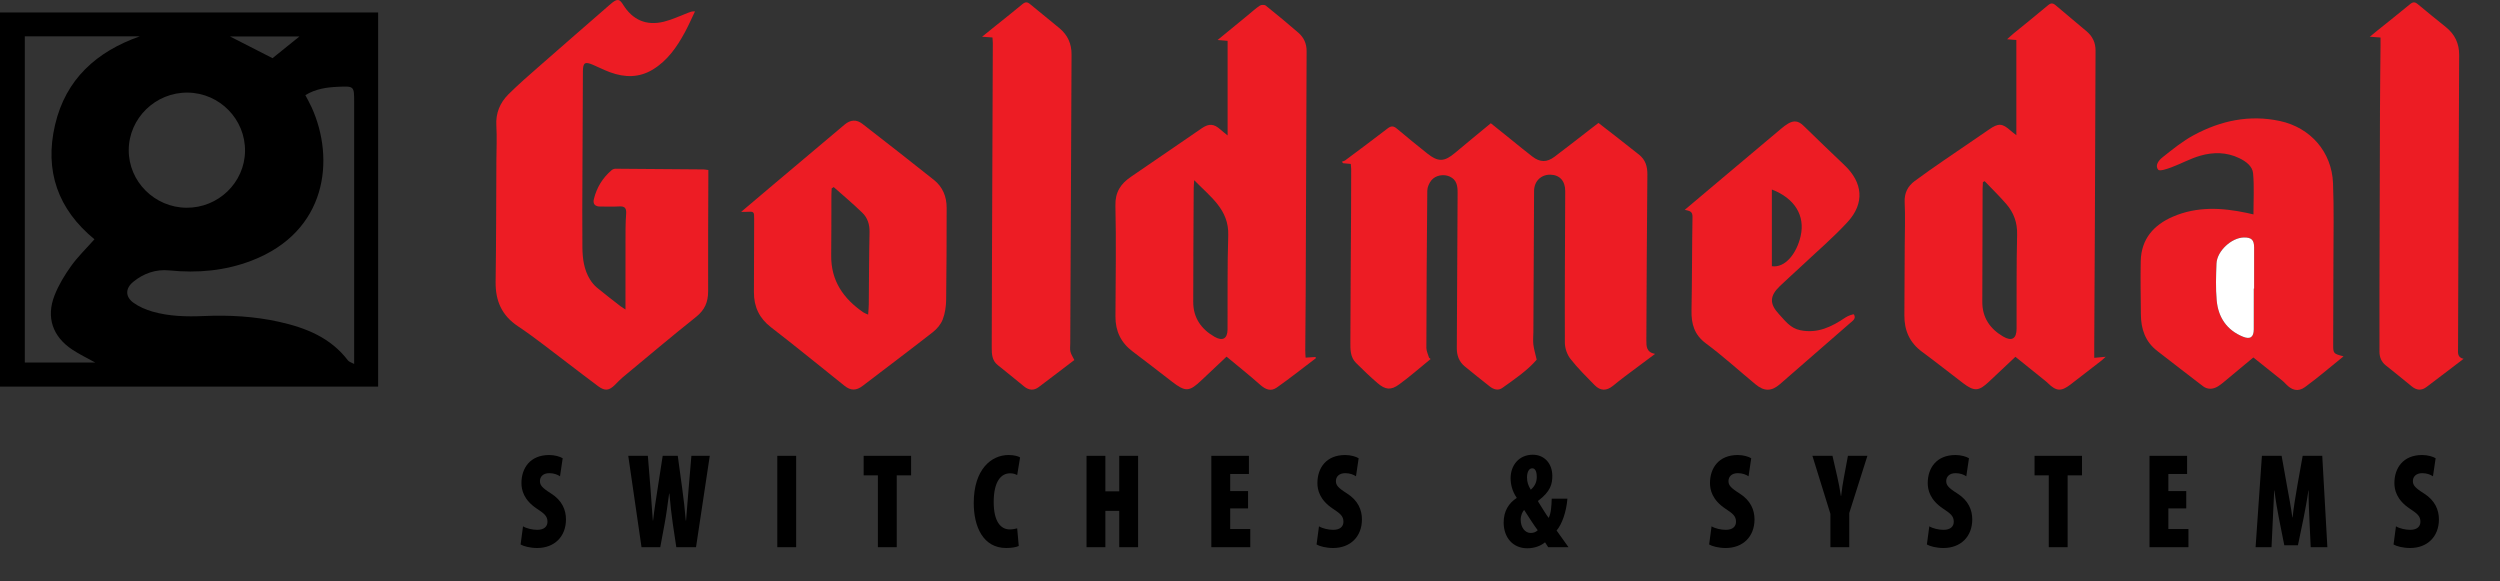 <?xml version="1.0" encoding="UTF-8"?>
<svg xmlns="http://www.w3.org/2000/svg" xmlns:xlink="http://www.w3.org/1999/xlink" width="2059.09pt" height="478.6pt" viewBox="0 0 2059.09 478.6" version="1.1">
<rect x="0" y="0" width="2059.09" height="478.6" fill="#333333" stroke="none"/>
<defs>
<g>
<symbol overflow="visible" id="glyph0-0">
<path style="stroke:none;" d="M 0 0 L 50.094 0 L 50.094 -78.156 L 0 -78.156 Z M 25.047 -44.109 L 8.016 -72.578 L 42.078 -72.578 Z M 28.062 -39.078 L 45.094 -67.547 L 45.094 -10.609 Z M 8.016 -5.578 L 25.047 -34.062 L 42.078 -5.578 Z M 5.016 -67.547 L 22.047 -39.078 L 5.016 -10.609 Z M 5.016 -67.547 "/>
</symbol>
<symbol overflow="visible" id="glyph0-1">
<path style="stroke:none;" d="M 2.203 -2.234 C 4.609 -0.781 10.016 0.672 15.828 0.672 C 30.062 0.672 39.578 -8.703 39.578 -22.891 C 39.578 -30.594 36.469 -38.516 27.156 -44.328 C 19.547 -49.125 18.141 -51.25 18.141 -54.484 C 18.141 -57.953 20.641 -60.969 25.859 -60.969 C 29.766 -60.969 32.672 -59.734 34.672 -58.391 L 36.875 -73.25 C 34.766 -74.594 30.359 -75.922 25.75 -75.922 C 10.125 -75.922 2.906 -65.203 2.906 -52.812 C 2.906 -47.234 4.703 -38.969 15.625 -31.703 C 21.547 -27.797 24.344 -25.688 24.344 -20.984 C 24.344 -17.188 21.75 -14.297 15.938 -14.297 C 12.031 -14.297 7.109 -15.406 4.203 -17.188 Z M 2.203 -2.234 "/>
</symbol>
<symbol overflow="visible" id="glyph0-2">
<path style="stroke:none;" d="M 27.359 0 L 30.969 -19.422 C 32.266 -26.344 33.375 -34.844 34.672 -44.219 L 34.875 -44.219 C 35.766 -34.609 36.672 -26.016 37.672 -19.422 L 40.578 0 L 56.812 0 L 68.141 -75.25 L 53 -75.25 L 50.703 -48.016 C 50 -39.297 49.297 -31.266 48.594 -21.891 L 48.391 -21.891 C 47.594 -31.484 46.594 -39.75 45.484 -48.016 L 41.781 -75.25 L 29.359 -75.25 L 25.156 -48.016 C 23.844 -39.297 22.453 -31.047 21.438 -21.891 L 21.25 -21.891 C 20.438 -31.047 20.047 -39.75 19.344 -48.016 L 17.141 -75.25 L 1 -75.25 L 11.922 0 Z M 27.359 0 "/>
</symbol>
<symbol overflow="visible" id="glyph0-3">
<path style="stroke:none;" d="M 5.719 -75.25 L 5.719 0 L 21.25 0 L 21.25 -75.25 Z M 5.719 -75.25 "/>
</symbol>
<symbol overflow="visible" id="glyph0-4">
<path style="stroke:none;" d="M 12.719 0 L 28.25 0 L 28.25 -59.172 L 40.078 -59.172 L 40.078 -75.25 L 1 -75.25 L 1 -59.172 L 12.719 -59.172 Z M 12.719 0 "/>
</symbol>
<symbol overflow="visible" id="glyph0-5">
<path style="stroke:none;" d="M 37.984 -15.516 C 36.375 -15.078 33.875 -14.625 31.969 -14.625 C 24.156 -14.625 18.641 -21.438 18.641 -37.188 C 18.641 -53.938 24.547 -60.859 32.172 -60.859 C 34.766 -60.859 36.469 -60.188 37.984 -59.406 L 40.375 -73.922 C 39.078 -74.812 35.766 -75.922 30.859 -75.922 C 16.734 -75.922 2.203 -64.203 2.203 -36.406 C 2.203 -16.859 9.922 0.672 28.953 0.672 C 33.672 0.672 37.469 -0.109 39.281 -1 Z M 37.984 -15.516 "/>
</symbol>
<symbol overflow="visible" id="glyph0-6">
<path style="stroke:none;" d="M 5.719 -75.25 L 5.719 0 L 21.25 0 L 21.25 -29.922 L 32.672 -29.922 L 32.672 0 L 48.203 0 L 48.203 -75.25 L 32.672 -75.25 L 32.672 -46 L 21.25 -46 L 21.25 -75.25 Z M 5.719 -75.25 "/>
</symbol>
<symbol overflow="visible" id="glyph0-7">
<path style="stroke:none;" d="M 35.969 -46.219 L 21.25 -46.219 L 21.25 -60.297 L 36.672 -60.297 L 36.672 -75.25 L 5.719 -75.25 L 5.719 0 L 37.781 0 L 37.781 -14.969 L 21.25 -14.969 L 21.25 -31.938 L 35.969 -31.938 Z M 35.969 -46.219 "/>
</symbol>
<symbol overflow="visible" id="glyph0-8">
<path style="stroke:none;" d=""/>
</symbol>
<symbol overflow="visible" id="glyph0-9">
<path style="stroke:none;" d="M 54.906 0 C 51.406 -4.797 47.703 -10.047 45.094 -13.734 C 49.594 -18.984 53.109 -29.031 54.016 -39.969 L 41.078 -39.969 C 40.891 -33.938 40.578 -28.031 38.578 -24.125 C 37.078 -25.906 32.969 -32.609 29.859 -37.625 L 29.859 -38.188 C 40.188 -45.891 41.578 -52.141 41.578 -58.734 C 41.578 -68.781 35.172 -76.156 25.453 -76.156 C 14.234 -76.156 7.219 -67.547 7.219 -56.828 C 7.219 -52.031 8.422 -46.219 12.219 -40.75 L 12.219 -40.531 C 5.719 -36.281 1.5 -29.812 1.5 -20.328 C 1.5 -8.047 9.016 0.891 20.938 0.891 C 26.75 0.891 31.969 -1 35.578 -4.016 C 36.469 -2.562 37.281 -1.344 38.172 0 Z M 23.75 -11.719 C 18.938 -11.719 15.531 -16.531 15.531 -22.547 C 15.531 -26.234 16.938 -29.031 18.344 -30.703 C 22.141 -24.781 27.062 -17.188 29.562 -13.953 C 28.156 -12.609 26.453 -11.719 23.75 -11.719 Z M 25.047 -64.984 C 28.156 -64.984 28.766 -60.859 28.766 -57.953 C 28.766 -54.156 27.656 -50.688 23.844 -47.344 C 21.75 -50.688 20.734 -53.594 20.734 -57.5 C 20.734 -61.641 22.25 -64.984 25.047 -64.984 Z M 25.047 -64.984 "/>
</symbol>
<symbol overflow="visible" id="glyph0-10">
<path style="stroke:none;" d="M 27.75 0 L 27.75 -28.141 L 42.688 -75.25 L 26.656 -75.25 L 23.453 -58.062 C 22.453 -52.812 21.641 -47.453 21.047 -42.203 L 20.844 -42.203 C 20.047 -47.562 19.031 -53.031 17.938 -57.719 L 13.922 -75.25 L -2.609 -75.25 L 12.219 -27.469 L 12.219 0 Z M 27.75 0 "/>
</symbol>
<symbol overflow="visible" id="glyph0-11">
<path style="stroke:none;" d="M 48.297 0 L 62.031 0 L 57.812 -75.25 L 41.688 -75.25 L 37.375 -51.141 C 35.766 -41.875 34.266 -32.828 33.375 -24.562 L 33.172 -24.562 C 32.062 -33.047 30.359 -41.766 28.656 -51.141 L 24.344 -75.25 L 8.109 -75.25 L 2.906 0 L 16.031 0 L 17.141 -23.672 C 17.438 -29.703 17.938 -38.75 18.234 -46.672 L 18.438 -46.672 C 19.344 -38.75 21.047 -29.359 21.938 -24.781 L 26.547 -1.562 L 37.781 -1.562 L 42.594 -24.781 C 43.484 -29.359 45.297 -38.75 46.391 -46.672 L 46.594 -46.672 C 46.5 -38.75 46.891 -29.703 47.203 -23.672 Z M 48.297 0 "/>
</symbol>
</g>
</defs>
<g id="surface1">
<path style=" stroke:none;fill-rule:nonzero;fill:rgb(0%,0%,0%);fill-opacity:1;" d="M 224.465 47.918 C 231.547 42.211 238.996 36.199 246.648 30.031 L 189.441 30.031 C 201.137 36.004 212.859 41.992 224.465 47.918 M 153.527 171.102 C 179.766 171.348 201.453 150.426 201.812 124.523 C 202.18 98.305 180.973 76.605 154.656 76.273 C 128.109 75.941 106.105 97.383 106.031 123.652 C 105.961 149.52 127.316 170.855 153.527 171.102 M 20.43 29.918 L 20.43 298.621 L 78.52 298.621 C 71.875 294.93 65.441 291.879 59.566 287.98 C 43.348 277.227 37.844 261.363 44.93 243.281 C 48.285 234.727 53.207 226.574 58.586 219.082 C 64.176 211.309 71.176 204.551 77.793 197.082 C 47.781 172.465 36.477 140.812 45.34 102.859 C 54.16 65.105 79.555 42.496 115.18 29.918 Z M 251.496 78.34 C 253.414 82.062 255.23 85.227 256.73 88.535 C 276.012 131.105 269.52 190.746 207.246 214.656 C 185.336 223.066 162.715 225.074 139.43 222.715 C 128.465 221.605 118.258 225.121 109.703 232.16 C 103.145 237.555 103.086 244.441 109.945 249.371 C 114.555 252.688 120.137 255.07 125.633 256.645 C 139.379 260.586 153.578 260.898 167.777 260.297 C 188.676 259.41 209.43 260.508 229.883 265.066 C 251.926 269.98 272.273 278.039 286.59 296.867 C 287.469 298.027 289.312 298.461 291.695 299.781 L 291.695 292.004 C 291.695 222.672 291.695 153.336 291.695 84.004 C 291.695 70.887 291.691 70.895 278.277 71.488 C 269.062 71.898 260.074 73.16 251.496 78.34 M 0 10.266 L 311.441 10.266 L 311.441 318.438 L 0 318.438 Z M 0 10.266 "/>
<path style=" stroke:none;fill-rule:nonzero;fill:rgb(92.969%,10.985%,14.11%);fill-opacity:1;" d="M 1178.328 295.699 C 1169.711 302.715 1161.352 310.094 1152.371 316.629 C 1145.602 321.555 1141.148 321.09 1134.73 315.645 C 1128.52 310.375 1122.691 304.637 1116.871 298.914 C 1112 294.117 1112.199 287.645 1112.219 281.547 C 1112.301 245.887 1112.59 210.234 1112.789 174.578 C 1112.859 162.914 1112.871 151.254 1112.879 139.59 C 1112.879 138.133 1112.68 136.676 1112.551 135.008 C 1110.27 134.809 1108.309 134.637 1106.352 134.469 C 1105.949 134.055 1105.551 133.645 1105.141 133.23 C 1106.129 132.82 1107.262 132.598 1108.09 131.977 C 1119.711 123.312 1131.359 114.691 1142.82 105.824 C 1145.762 103.551 1147.762 103.617 1150.551 105.98 C 1158.691 112.871 1167 119.562 1175.32 126.227 C 1184.57 133.633 1189.602 133.387 1198.59 125.777 C 1208.121 117.715 1217.82 109.848 1227.898 101.512 C 1233.609 106.102 1239.281 110.66 1244.941 115.211 C 1250.66 119.801 1256.289 124.496 1262.109 128.945 C 1268.441 133.785 1274.012 133.879 1280.391 129.09 C 1290.109 121.793 1299.66 114.258 1309.281 106.828 C 1311.512 105.109 1313.75 103.41 1316.559 101.254 C 1327.801 110.02 1339.012 118.598 1350.031 127.43 C 1355.121 131.512 1356.91 136.918 1356.84 143.699 C 1356.352 189.184 1356.27 234.672 1356 280.156 C 1355.969 285.211 1355.961 290.082 1363.16 291.496 C 1354.379 298.043 1346.52 303.859 1338.711 309.742 C 1335.262 312.344 1331.871 315.039 1328.52 317.766 C 1323.211 322.066 1318.199 322.109 1313.398 317.211 C 1306.52 310.191 1299.48 303.246 1293.441 295.535 C 1290.699 292.027 1288.898 286.773 1288.879 282.305 C 1288.711 240.652 1289.031 198.996 1289.172 157.34 C 1289.199 149.07 1284.609 144.059 1277.07 143.879 C 1269.281 143.695 1263.57 149.219 1263.52 157.312 C 1263.289 195.969 1263.129 234.625 1262.949 273.281 C 1262.93 276.781 1262.531 280.316 1262.93 283.766 C 1263.371 287.551 1264.539 291.254 1265.672 296.254 C 1258.301 304.898 1247.719 312.152 1237.32 319.543 C 1233.969 321.922 1230.191 320.785 1227.09 318.344 C 1220.148 312.887 1213.25 307.379 1206.43 301.773 C 1201.73 297.918 1199.84 292.738 1199.879 286.742 C 1200.102 244.09 1200.27 201.434 1200.539 158.781 C 1200.57 153.129 1199.84 148.043 1194.012 145.402 C 1189.102 143.176 1182.34 144.273 1178.891 148.574 C 1177.051 150.852 1175.602 154.184 1175.57 157.055 C 1175.129 200.207 1174.91 243.359 1174.809 286.512 C 1174.809 289.219 1176.25 291.926 1177.02 294.633 C 1177.449 294.988 1177.898 295.344 1178.328 295.699 "/>
<path style=" stroke:none;fill-rule:nonzero;fill:rgb(92.969%,10.985%,14.11%);fill-opacity:1;" d="M 515.164 254.914 C 515.164 235.676 515.121 217.871 515.184 200.066 C 515.211 192.074 515.105 184.055 515.711 176.094 C 516.098 170.988 514.242 169.719 509.566 170.031 C 504.59 170.367 499.574 170.023 494.578 170.117 C 490.246 170.199 488.109 168.145 489.133 163.973 C 491.453 154.516 496.32 146.477 503.781 140.141 C 504.594 139.449 505.879 138.961 506.941 138.969 C 531.082 139.102 555.223 139.312 579.363 139.535 C 580.496 139.547 581.621 139.809 583.422 140.035 C 583.422 141.938 583.426 143.723 583.422 145.5 C 583.336 176.984 583.121 208.473 583.238 239.953 C 583.27 248.77 580.438 255.332 573.32 261.004 C 552.871 277.297 532.895 294.18 512.773 310.879 C 510.602 312.68 508.684 314.785 506.688 316.789 C 501.715 321.766 498.352 322.277 492.688 318.117 C 483.824 311.617 475.203 304.789 466.414 298.188 C 453.23 288.285 440.371 277.879 426.668 268.758 C 413.141 259.754 407.98 247.656 408.211 231.926 C 408.703 198.613 408.668 165.289 408.84 131.973 C 408.887 122.477 409.379 112.949 408.809 103.488 C 408.191 93.191 411.781 84.668 418.711 77.734 C 426.93 69.512 435.785 61.906 444.527 54.227 C 463.551 37.52 482.68 20.934 501.77 4.297 C 502.645 3.531 503.516 2.742 504.449 2.051 C 508.684 -1.082 510.344 -0.734 513.184 3.82 C 521.047 16.445 532.297 21.453 546.871 17.848 C 553.75 16.145 560.27 12.98 566.938 10.449 C 568.438 9.883 569.891 9.188 572.418 9.395 C 569.664 15.117 567.137 20.961 564.117 26.539 C 557.559 38.656 549.812 49.867 537.73 57.242 C 526.48 64.109 514.629 63.957 502.641 59.574 C 497.809 57.809 493.191 55.445 488.453 53.406 C 481.777 50.535 480.137 51.559 480.094 58.863 C 479.926 86.855 479.809 114.844 479.715 142.832 C 479.645 163.156 479.469 183.488 479.688 203.812 C 479.789 212.992 480.969 222.148 485.957 230.215 C 487.504 232.719 489.5 235.102 491.758 236.977 C 498.152 242.285 504.789 247.305 511.34 252.418 C 512.086 252.996 512.922 253.457 515.164 254.914 "/>
<path style=" stroke:none;fill-rule:nonzero;fill:rgb(92.969%,10.985%,14.11%);fill-opacity:1;" d="M 1634.629 149.211 C 1634.148 149.48 1633.672 149.75 1633.191 150.02 C 1633.109 151.773 1632.949 153.527 1632.941 155.285 C 1632.852 186.43 1632.75 217.574 1632.699 248.719 C 1632.68 261.617 1639.07 270.844 1649.852 277.172 C 1657 281.371 1660.898 278.98 1660.93 270.762 C 1661.02 244.949 1660.73 219.125 1661.371 193.324 C 1661.621 183.445 1658.691 175.297 1652.559 168.168 C 1646.891 161.586 1640.629 155.508 1634.629 149.211 M 1724.891 294.723 C 1728.328 294.402 1730.781 294.18 1734.309 293.855 C 1732.711 295.316 1731.871 296.18 1730.941 296.906 C 1722.391 303.551 1713.852 310.215 1705.238 316.781 C 1697.59 322.621 1693.559 322.293 1686.738 315.574 C 1685.672 314.527 1684.48 313.605 1683.309 312.664 C 1675.672 306.508 1668.02 300.359 1659.969 293.879 C 1652.578 300.824 1645.32 307.633 1638.078 314.465 C 1629.801 322.285 1626.078 322.559 1616.871 315.582 C 1605.59 307.027 1594.531 298.172 1583.121 289.789 C 1572.828 282.227 1568.41 272.137 1568.512 259.645 C 1568.66 240.48 1568.719 221.32 1568.801 202.156 C 1568.852 190.324 1569.328 178.473 1568.75 166.672 C 1568.359 158.93 1571.301 153.363 1577.07 149.062 C 1584.941 143.191 1593.031 137.605 1601.121 132.027 C 1613.461 123.516 1625.91 115.168 1638.25 106.648 C 1646.02 101.277 1649.129 101.402 1656.219 107.77 C 1657.398 108.832 1658.719 109.754 1660.738 111.344 L 1660.738 32.949 C 1658.512 32.77 1656.262 32.582 1653.102 32.32 C 1655.27 30.395 1656.879 28.863 1658.59 27.461 C 1668 19.758 1677.512 12.172 1686.809 4.344 C 1689.238 2.305 1690.852 2.406 1693.18 4.398 C 1701.641 11.672 1710.32 18.699 1718.801 25.961 C 1723.578 30.059 1726.012 35.25 1725.969 41.758 C 1725.719 88.582 1725.621 135.406 1725.422 182.234 C 1725.281 216.727 1725.07 251.219 1724.891 285.711 C 1724.871 288.512 1724.891 291.309 1724.891 294.723 "/>
<path style=" stroke:none;fill-rule:nonzero;fill:rgb(92.969%,10.985%,14.11%);fill-opacity:1;" d="M 1856.301 237.723 L 1856.57 237.723 C 1856.57 226.398 1856.59 215.07 1856.57 203.742 C 1856.551 197.551 1854.379 195.492 1848.09 195.602 C 1837.949 195.777 1826 206.785 1825.59 217.027 C 1825.199 227.172 1824.828 237.41 1825.762 247.488 C 1827.031 261.398 1834.102 271.945 1847.441 277.34 C 1853.461 279.777 1856.27 277.621 1856.289 271.203 C 1856.328 260.043 1856.301 248.883 1856.301 237.723 M 1930.219 293.5 C 1919.648 302.008 1909.371 310.906 1898.398 318.859 C 1892.641 323.027 1887.441 321.398 1882.512 316.094 C 1881.379 314.879 1880.141 313.754 1878.84 312.715 C 1871.328 306.684 1863.781 300.691 1855.922 294.422 C 1848.441 300.652 1841.191 306.73 1833.898 312.758 C 1831.602 314.664 1829.32 316.664 1826.781 318.227 C 1822.781 320.699 1818.301 320.996 1814.531 318.152 C 1801.891 308.641 1789.52 298.773 1776.949 289.172 C 1766.922 281.512 1763.379 271.027 1763.309 258.949 C 1763.211 244.293 1762.859 229.629 1763.191 214.98 C 1763.609 196.887 1773.801 185.305 1789.711 178.438 C 1809.52 169.887 1830 170.996 1850.551 175.355 C 1852.148 175.695 1853.738 176.074 1856.02 176.59 C 1856.02 164.969 1856.719 153.805 1855.73 142.789 C 1855.211 136.867 1849.891 132.957 1844.422 130.301 C 1833.98 125.223 1822.98 125.152 1812.23 128.246 C 1804.012 130.617 1796.34 134.879 1788.281 137.879 C 1784.781 139.18 1778.801 141.203 1777.602 139.793 C 1774.59 136.25 1778.18 131.914 1781.039 129.645 C 1789.328 123.055 1797.691 116.219 1806.961 111.242 C 1829.121 99.348 1852.789 94.258 1877.898 99.684 C 1902.98 105.105 1920.531 125.098 1921.559 150.82 C 1922.41 172.273 1921.91 193.781 1921.898 215.262 C 1921.891 237.922 1921.75 260.582 1921.691 283.242 C 1921.672 291.242 1921.691 291.242 1930.219 293.5 "/>
<path style=" stroke:none;fill-rule:nonzero;fill:rgb(92.969%,10.985%,14.11%);fill-opacity:1;" d="M 686.695 154.094 C 686.133 154.441 685.566 154.789 685 155.137 C 684.922 156.895 684.777 158.652 684.77 160.41 C 684.715 177.062 684.816 193.715 684.605 210.363 C 684.348 231.211 694.648 245.973 711.113 257.297 C 712.121 257.988 713.355 258.352 715.043 259.125 C 715.246 255.898 715.531 253.281 715.559 250.664 C 715.762 230.852 715.75 211.031 716.18 191.227 C 716.316 184.941 714.586 179.469 710.324 175.316 C 702.746 167.938 694.602 161.137 686.695 154.094 M 610.434 174.496 C 619.949 166.445 628.41 159.262 636.898 152.109 C 656.508 135.574 676.125 119.055 695.746 102.535 C 700.391 98.621 705.434 98.219 710.289 101.988 C 730.023 117.305 749.723 132.664 769.258 148.227 C 776.453 153.961 779.699 161.93 779.688 171.078 C 779.652 196.398 779.652 221.723 779.281 247.039 C 779.203 252.445 778.379 258.129 776.461 263.129 C 774.945 267.074 771.773 270.871 768.387 273.52 C 749.234 288.492 729.781 303.082 710.469 317.848 C 705.219 321.863 700.66 321.836 695.559 317.75 C 675.41 301.613 655.402 285.301 634.984 269.52 C 625.301 262.035 620.922 252.609 620.965 240.699 C 621.035 220.707 621.051 200.719 621.152 180.727 C 621.188 174.133 621.211 174.074 614.469 174.488 C 613.648 174.539 612.816 174.496 610.434 174.496 "/>
<path style=" stroke:none;fill-rule:nonzero;fill:rgb(92.969%,10.985%,14.11%);fill-opacity:1;" d="M 2029.07 295.551 C 2018.48 303.613 2008.469 311.324 1998.352 318.887 C 1994.352 321.875 1990.309 321.441 1986.461 318.289 C 1979.371 312.492 1972.289 306.676 1965.102 301.016 C 1961.352 298.07 1959.828 294.176 1959.809 289.688 C 1959.73 273.363 1959.762 257.043 1959.801 240.719 C 1959.93 190.742 1960.051 140.766 1960.238 90.789 C 1960.301 72.965 1960.531 55.145 1960.68 37.324 C 1960.699 35.355 1960.691 33.383 1960.691 30.902 C 1957.84 30.691 1955.469 30.512 1951.852 30.238 C 1954.602 27.992 1956.57 26.367 1958.57 24.766 C 1967.391 17.664 1976.281 10.641 1985.012 3.438 C 1987.359 1.504 1988.988 1.414 1991.391 3.449 C 1999.02 9.902 2006.871 16.09 2014.621 22.398 C 2021.891 28.328 2025.512 35.742 2025.461 45.391 C 2025.031 125.855 2024.801 206.316 2024.539 286.781 C 2024.531 290.289 2023.699 294.332 2029.07 295.551 "/>
<path style=" stroke:none;fill-rule:nonzero;fill:rgb(92.969%,10.985%,14.11%);fill-opacity:1;" d="M 884.867 296.516 C 875.562 303.598 865.543 311.301 855.434 318.879 C 851.422 321.891 847.355 321.426 843.523 318.32 C 836.285 312.445 829.105 306.496 821.797 300.711 C 816.957 296.883 816.832 291.504 816.824 286.184 C 816.805 264.027 816.922 241.871 817.008 219.711 C 817.242 158.406 817.492 97.102 817.719 35.797 C 817.727 34.32 817.551 32.848 817.426 30.871 C 814.871 30.684 812.488 30.512 808.887 30.25 C 813.199 26.758 816.727 23.887 820.27 21.035 C 827.535 15.195 834.895 9.457 842.043 3.469 C 844.406 1.492 846.055 1.414 848.426 3.41 C 856.465 10.152 864.742 16.605 872.773 23.359 C 879.379 28.914 882.609 36.051 882.566 44.84 C 882.156 124.133 881.84 203.43 881.504 282.723 C 881.492 285.055 881.141 287.48 881.66 289.695 C 882.18 291.902 883.594 293.902 884.867 296.516 "/>
<path style=" stroke:none;fill-rule:nonzero;fill:rgb(92.969%,10.985%,14.11%);fill-opacity:1;" d="M 1459.371 156.094 L 1459.371 219.254 C 1470.109 220.859 1479.73 209.129 1483.07 194.461 C 1486.898 177.652 1478.262 163.348 1459.371 156.094 M 1387.648 172.812 C 1397.672 164.359 1407.691 155.898 1417.719 147.453 C 1434.16 133.609 1450.59 119.766 1467.059 105.953 C 1468.84 104.461 1470.691 103 1472.691 101.828 C 1477.59 98.953 1481.289 99.559 1485.32 103.453 C 1496.57 114.34 1507.789 125.266 1519.16 136.027 C 1534.301 150.355 1535.949 167.324 1521.82 182.762 C 1510.148 195.5 1496.891 206.789 1484.289 218.664 C 1478.23 224.379 1471.969 229.875 1465.961 235.641 C 1457.469 243.77 1457.301 250.277 1465.262 258.793 C 1470.309 264.195 1474.539 270.324 1482.781 271.988 C 1497.211 274.906 1508.75 269.082 1520.039 261.461 C 1522.102 260.07 1526.66 258.52 1526.941 258.973 C 1529.07 262.422 1525.84 264.305 1523.699 266.176 C 1504.52 282.961 1485.27 299.672 1466.031 316.395 C 1459.16 322.375 1453.148 322.523 1445.988 316.613 C 1432.371 305.371 1419.301 293.41 1405.141 282.914 C 1395.41 275.703 1392.98 266.789 1393.191 255.652 C 1393.68 229.996 1393.551 204.336 1394 178.68 C 1394.09 173.758 1391.371 173.777 1387.648 172.812 "/>
<path style=" stroke:none;fill-rule:nonzero;fill:rgb(92.969%,10.985%,14.11%);fill-opacity:1;" d="M 1011.621 193.867 C 1010.801 219.648 1011.199 245.473 1011.051 271.281 C 1011 278.84 1007.09 281.254 1000.41 277.434 C 989.391 271.133 982.781 261.77 982.789 248.723 C 982.801 217.422 983.02 186.121 983.176 154.816 C 983.184 153.219 983.375 151.617 983.59 148.402 C 996.977 162.238 1012.301 172.559 1011.621 193.867 M 1083.449 294.039 C 1080.93 294.199 1078.398 294.359 1075.352 294.555 C 1075.238 292.328 1075.051 290.387 1075.059 288.449 C 1075.148 273.621 1075.34 258.789 1075.398 243.961 C 1075.672 176.641 1075.898 109.32 1076.172 42 C 1076.199 35.926 1073.871 30.855 1069.422 26.988 C 1060.609 19.352 1051.629 11.898 1042.531 4.613 C 1041.5 3.789 1038.789 3.867 1037.609 4.652 C 1034.16 6.945 1031.078 9.805 1027.859 12.445 C 1019.801 19.055 1011.73 25.664 1002.852 32.945 C 1006.289 33.238 1008.66 33.441 1011.102 33.648 L 1011.102 111.559 C 1008.391 109.328 1006.73 108.062 1005.18 106.672 C 999.883 101.914 995.836 101.582 989.93 105.566 C 985.926 108.27 981.969 111.039 977.984 113.77 C 962.453 124.402 946.91 135.016 931.395 145.676 C 923.141 151.344 918.434 158.16 918.695 169.266 C 919.406 199.742 918.848 230.25 918.73 260.742 C 918.684 272.746 923.238 282.293 932.949 289.535 C 943.902 297.695 954.613 306.18 965.461 314.48 C 976.523 322.949 979.547 322.746 989.758 313.035 C 990.965 311.887 992.184 310.75 993.395 309.605 C 998.934 304.391 1004.469 299.176 1010.23 293.738 C 1019.781 301.68 1029.039 309.02 1037.859 316.859 C 1042.391 320.883 1046.699 322.656 1051.672 319.16 C 1062.648 311.445 1073.148 303.07 1083.852 294.965 "/>
<path style=" stroke:none;fill-rule:nonzero;fill:rgb(100%,100%,100%);fill-opacity:1;" d="M 1856.301 237.723 C 1856.301 248.883 1856.328 260.043 1856.289 271.203 C 1856.27 277.621 1853.461 279.777 1847.441 277.34 C 1834.102 271.945 1827.031 261.398 1825.762 247.488 C 1824.828 237.41 1825.199 227.172 1825.59 217.027 C 1826 206.785 1837.949 195.777 1848.09 195.602 C 1854.379 195.492 1856.551 197.551 1856.57 203.742 C 1856.59 215.07 1856.57 226.398 1856.57 237.723 "/>
<g style="fill:rgb(0%,0%,0%);fill-opacity:1;">
  <use xlink:href="#glyph0-1" x="426.577" y="450.687"/>
</g>
<g style="fill:rgb(0%,0%,0%);fill-opacity:1;">
  <use xlink:href="#glyph0-2" x="516.455" y="450.687"/>
  <use xlink:href="#glyph0-3" x="634.488" y="450.687"/>
</g>
<g style="fill:rgb(0%,0%,0%);fill-opacity:1;">
  <use xlink:href="#glyph0-4" x="710.338" y="450.687"/>
</g>
<g style="fill:rgb(0%,0%,0%);fill-opacity:1;">
  <use xlink:href="#glyph0-5" x="799.805" y="450.687"/>
  <use xlink:href="#glyph0-6" x="889.181" y="450.687"/>
  <use xlink:href="#glyph0-7" x="991.984" y="450.687"/>
  <use xlink:href="#glyph0-1" x="1082.162" y="450.687"/>
</g>
<g style="fill:rgb(0%,0%,0%);fill-opacity:1;">
  <use xlink:href="#glyph0-8" x="1172.04" y="450.687"/>
</g>
<g style="fill:rgb(0%,0%,0%);fill-opacity:1;">
  <use xlink:href="#glyph0-9" x="1236.968" y="450.687"/>
  <use xlink:href="#glyph0-8" x="1340.573" y="450.687"/>
</g>
<g style="fill:rgb(0%,0%,0%);fill-opacity:1;">
  <use xlink:href="#glyph0-1" x="1405.501" y="450.687"/>
</g>
<g style="fill:rgb(0%,0%,0%);fill-opacity:1;">
  <use xlink:href="#glyph0-10" x="1495.369" y="450.687"/>
</g>
<g style="fill:rgb(0%,0%,0%);fill-opacity:1;">
  <use xlink:href="#glyph0-1" x="1584.845" y="450.687"/>
</g>
<g style="fill:rgb(0%,0%,0%);fill-opacity:1;">
  <use xlink:href="#glyph0-4" x="1674.723" y="450.687"/>
  <use xlink:href="#glyph0-7" x="1764.701" y="450.687"/>
  <use xlink:href="#glyph0-11" x="1854.879" y="450.687"/>
</g>
<g style="fill:rgb(0%,0%,0%);fill-opacity:1;">
  <use xlink:href="#glyph0-1" x="1969.205" y="450.687"/>
</g>
</g>
</svg>
